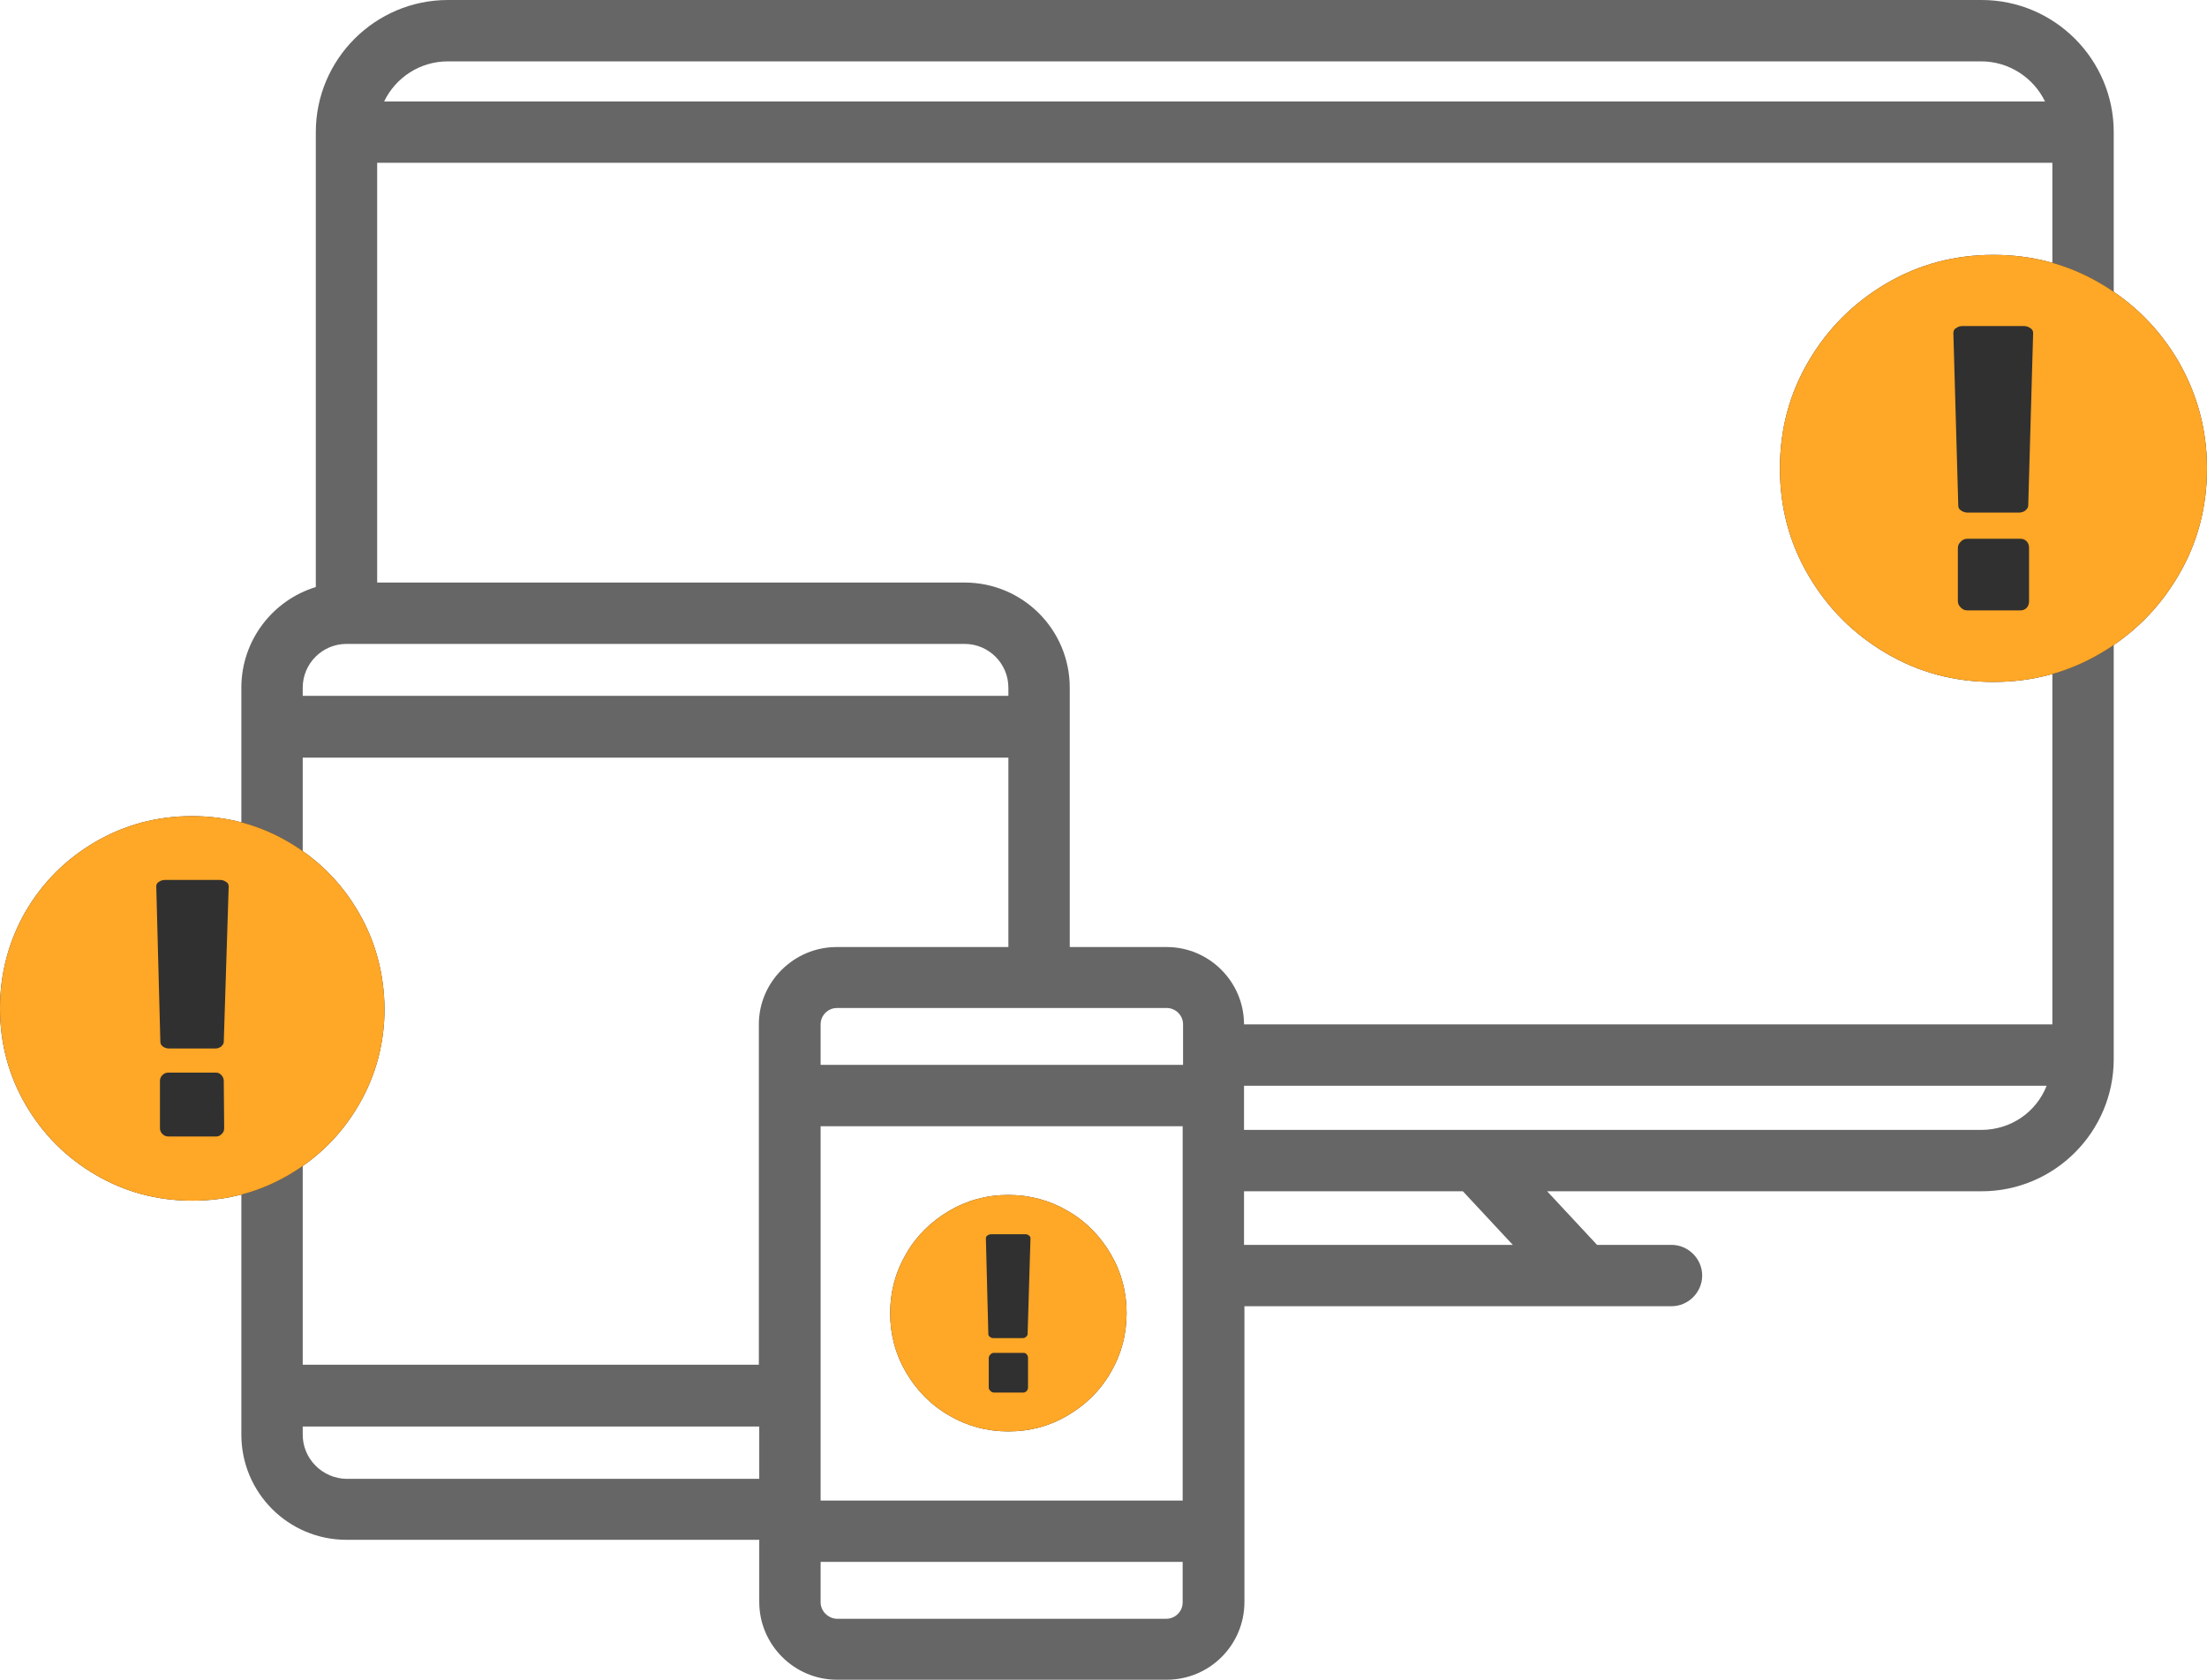<?xml version="1.0" encoding="utf-8"?>
<!-- Generator: Adobe Illustrator 19.2.1, SVG Export Plug-In . SVG Version: 6.00 Build 0)  -->
<svg version="1.1" xmlns="http://www.w3.org/2000/svg" xmlns:xlink="http://www.w3.org/1999/xlink" x="0px" y="0px"
	 viewBox="0 0 539.5 410.6" style="enable-background:new 0 0 539.5 410.6;" xml:space="preserve">
<style type="text/css">
	.st0{fill:#666666;}
	.st1{fill:#303030;}
	.st2{fill:#FFA726;}
</style>
<g id="Layer_1">
	<path class="st0" d="M77.2,143.5c-10.5,3.2-18.2,13-18.2,24.6v182.6c0,14.2,11.5,25.7,25.7,25.7h100.9v15.2c0,10.4,8.5,19,19,19
		h80.6c10.5,0,19-8.5,19-19v-72.3h104.4c4.1,0,7.5-3.4,7.5-7.5s-3.4-7.5-7.5-7.5h-18.2l-12.2-13.1h106.2c17.8,0,32.3-14.5,32.3-32.3
		V32.3c0-17.8-14.5-32.3-32.3-32.3L109.5,0C91.7,0,77.2,14.5,77.2,32.3L77.2,143.5L77.2,143.5z M84.7,157.4h151.1
		c5.9,0,10.7,4.8,10.7,10.7v2H74v-2C74,162.2,78.8,157.4,84.7,157.4z M204.5,231.5c-10.4,0-19,8.5-19,18.9v83.2H74V185.2h172.5v46.3
		L204.5,231.5L204.5,231.5z M200.6,260.3v-9.9c0-2.2,1.8-4,4-4h80.6c2.2,0,4,1.8,4,4v9.9H200.6L200.6,260.3z M92.2,39.8h409.5v210.6
		H304.1c0-10.4-8.5-18.9-18.9-18.9h-23.7v-63.4c0-14.2-11.5-25.7-25.7-25.7H92.2V39.8L92.2,39.8z M289.1,366.8h-88.5v-91.5h88.5
		V366.8z M484.3,15c6.8,0,12.8,4,15.6,9.8h-406c2.8-5.8,8.7-9.8,15.6-9.8H484.3L484.3,15z M484.3,276.2H304.1v-10.8h196.2
		C497.8,271.8,491.6,276.2,484.3,276.2z M304.1,304.3v-13.1h53.5l12.2,13.1H304.1z M200.6,391.7v-9.9h88.5v9.9c0,2.2-1.8,4-4,4
		h-80.6C202.4,395.6,200.6,393.8,200.6,391.7z M74,350.7v-2h111.6v12.8H84.7C78.8,361.4,74,356.6,74,350.7z"/>
</g>
<g id="Layer_2">
	<g>
		<g>
			<path class="st1" d="M532.5,88.3c-4.7-8-11-14.3-19-19c-8-4.7-16.7-7-26.2-7c-9.5,0-18.2,2.3-26.2,7c-8,4.7-14.3,11-19,19
				c-4.7,8-7,16.7-7,26.2s2.3,18.2,7,26.2c4.7,8,11,14.3,19,19c8,4.7,16.7,7,26.2,7c9.5,0,18.2-2.3,26.2-7c8-4.7,14.3-11,19-19
				c4.7-8,7-16.7,7-26.2C539.5,105,537.1,96.3,532.5,88.3z"/>
		</g>
		<g>
			<path class="st2" d="M532.5,88.3c-4.7-8-11-14.3-19-19c-8-4.7-16.7-7-26.2-7c-9.5,0-18.2,2.3-26.2,7c-8,4.7-14.3,11-19,19
				c-4.7,8-7,16.7-7,26.2s2.3,18.2,7,26.2c4.7,8,11,14.3,19,19c8,4.7,16.7,7,26.2,7c9.5,0,18.2-2.3,26.2-7c8-4.7,14.3-11,19-19
				c4.7-8,7-16.7,7-26.2C539.5,105,537.1,96.3,532.5,88.3z M496,147c0,0.6-0.2,1.2-0.6,1.6s-0.9,0.6-1.5,0.6h-13
				c-0.6,0-1.1-0.2-1.6-0.7c-0.5-0.5-0.7-1-0.7-1.6v-12.9c0-0.6,0.2-1.1,0.7-1.6c0.5-0.5,1-0.7,1.6-0.7h13c0.6,0,1.1,0.2,1.5,0.6
				c0.4,0.4,0.6,1,0.6,1.6V147L496,147z M495.8,123.6c0,0.5-0.3,0.8-0.7,1.2c-0.4,0.3-1,0.5-1.6,0.5H481c-0.6,0-1.2-0.2-1.6-0.5
				c-0.5-0.3-0.7-0.7-0.7-1.2l-1.2-42.2c0-0.5,0.2-1,0.7-1.2c0.5-0.4,1-0.5,1.6-0.5h14.9c0.6,0,1.2,0.2,1.6,0.5
				c0.5,0.3,0.7,0.7,0.7,1.2L495.8,123.6z"/>
		</g>
	</g>
	<g>
		<g>
			<path class="st1" d="M87.6,222.9c-4.2-7.2-9.9-12.9-17.1-17.1c-7.2-4.2-15-6.3-23.6-6.3c-8.5,0-16.4,2.1-23.6,6.3
				c-7.2,4.2-12.9,9.9-17.1,17.1C2.1,230.1,0,238,0,246.5s2.1,16.4,6.3,23.6c4.2,7.2,9.9,12.9,17.1,17.1c7.2,4.2,15,6.3,23.6,6.3
				s16.4-2.1,23.6-6.3c7.2-4.2,12.9-9.9,17.1-17.1c4.2-7.2,6.3-15.1,6.3-23.6C93.9,238,91.8,230.1,87.6,222.9z"/>
		</g>
		<g>
			<path class="st2" d="M87.6,222.9c-4.2-7.2-9.9-12.9-17.1-17.1c-7.2-4.2-15-6.3-23.6-6.3c-8.5,0-16.4,2.1-23.6,6.3
				c-7.2,4.2-12.9,9.9-17.1,17.1C2.1,230.1,0,238,0,246.5s2.1,16.4,6.3,23.6c4.2,7.2,9.9,12.9,17.1,17.1c7.2,4.2,15,6.3,23.6,6.3
				s16.4-2.1,23.6-6.3c7.2-4.2,12.9-9.9,17.1-17.1c4.2-7.2,6.3-15.1,6.3-23.6C93.9,238,91.8,230.1,87.6,222.9z M54.8,275.8
				c0,0.6-0.2,1-0.6,1.4c-0.4,0.4-0.8,0.6-1.3,0.6H41.1c-0.5,0-1-0.2-1.4-0.6c-0.4-0.4-0.6-0.9-0.6-1.4v-11.6c0-0.5,0.2-1,0.6-1.4
				c0.4-0.4,0.9-0.6,1.4-0.6h11.7c0.5,0,1,0.2,1.3,0.6c0.4,0.4,0.6,0.9,0.6,1.4L54.8,275.8L54.8,275.8z M54.7,254.7
				c0,0.4-0.3,0.8-0.6,1.1c-0.4,0.3-0.9,0.5-1.4,0.5H41.3c-0.6,0-1.1-0.2-1.5-0.5c-0.4-0.3-0.6-0.7-0.6-1.1l-1-38
				c0-0.5,0.2-0.9,0.6-1.1c0.4-0.3,0.9-0.5,1.5-0.5h13.5c0.6,0,1.1,0.2,1.5,0.5c0.4,0.2,0.6,0.6,0.6,1.1L54.7,254.7z"/>
		</g>
	</g>
	<g>
		<g>
			<path class="st1" d="M271.5,306.5c-2.6-4.4-6.1-8-10.5-10.5c-4.4-2.6-9.3-3.9-14.5-3.9c-5.3,0-10.1,1.3-14.5,3.9
				c-4.4,2.6-8,6.1-10.5,10.5c-2.6,4.4-3.9,9.3-3.9,14.5s1.3,10.1,3.9,14.5c2.6,4.4,6.1,8,10.5,10.5c4.4,2.6,9.3,3.9,14.5,3.9
				c5.3,0,10.1-1.3,14.5-3.9c4.4-2.6,8-6.1,10.5-10.5c2.6-4.4,3.9-9.3,3.9-14.5C275.4,315.8,274.1,310.9,271.5,306.5z"/>
		</g>
		<g>
			<path class="st2" d="M271.5,306.5c-2.6-4.4-6.1-8-10.5-10.5c-4.4-2.6-9.3-3.9-14.5-3.9c-5.3,0-10.1,1.3-14.5,3.9
				c-4.4,2.6-8,6.1-10.5,10.5c-2.6,4.4-3.9,9.3-3.9,14.5s1.3,10.1,3.9,14.5c2.6,4.4,6.1,8,10.5,10.5c4.4,2.6,9.3,3.9,14.5,3.9
				c5.3,0,10.1-1.3,14.5-3.9c4.4-2.6,8-6.1,10.5-10.5c2.6-4.4,3.9-9.3,3.9-14.5C275.4,315.8,274.1,310.9,271.5,306.5z M251.3,339.1
				c0,0.4-0.1,0.6-0.3,0.9c-0.2,0.2-0.5,0.4-0.8,0.4h-7.2c-0.3,0-0.6-0.1-0.9-0.4c-0.3-0.3-0.4-0.5-0.4-0.9V332
				c0-0.3,0.1-0.6,0.4-0.9c0.3-0.3,0.5-0.4,0.9-0.4h7.2c0.3,0,0.6,0.1,0.8,0.4c0.2,0.2,0.3,0.5,0.3,0.9V339.1L251.3,339.1z
				 M251.2,326.1c0,0.3-0.2,0.5-0.4,0.7c-0.2,0.2-0.5,0.3-0.9,0.3h-7c-0.4,0-0.7-0.1-0.9-0.3c-0.3-0.2-0.4-0.4-0.4-0.7l-0.6-23.4
				c0-0.3,0.1-0.5,0.4-0.7c0.3-0.2,0.6-0.3,0.9-0.3h8.3c0.4,0,0.7,0.1,0.9,0.3c0.3,0.2,0.4,0.4,0.4,0.7L251.2,326.1z"/>
		</g>
	</g>
</g>
</svg>

